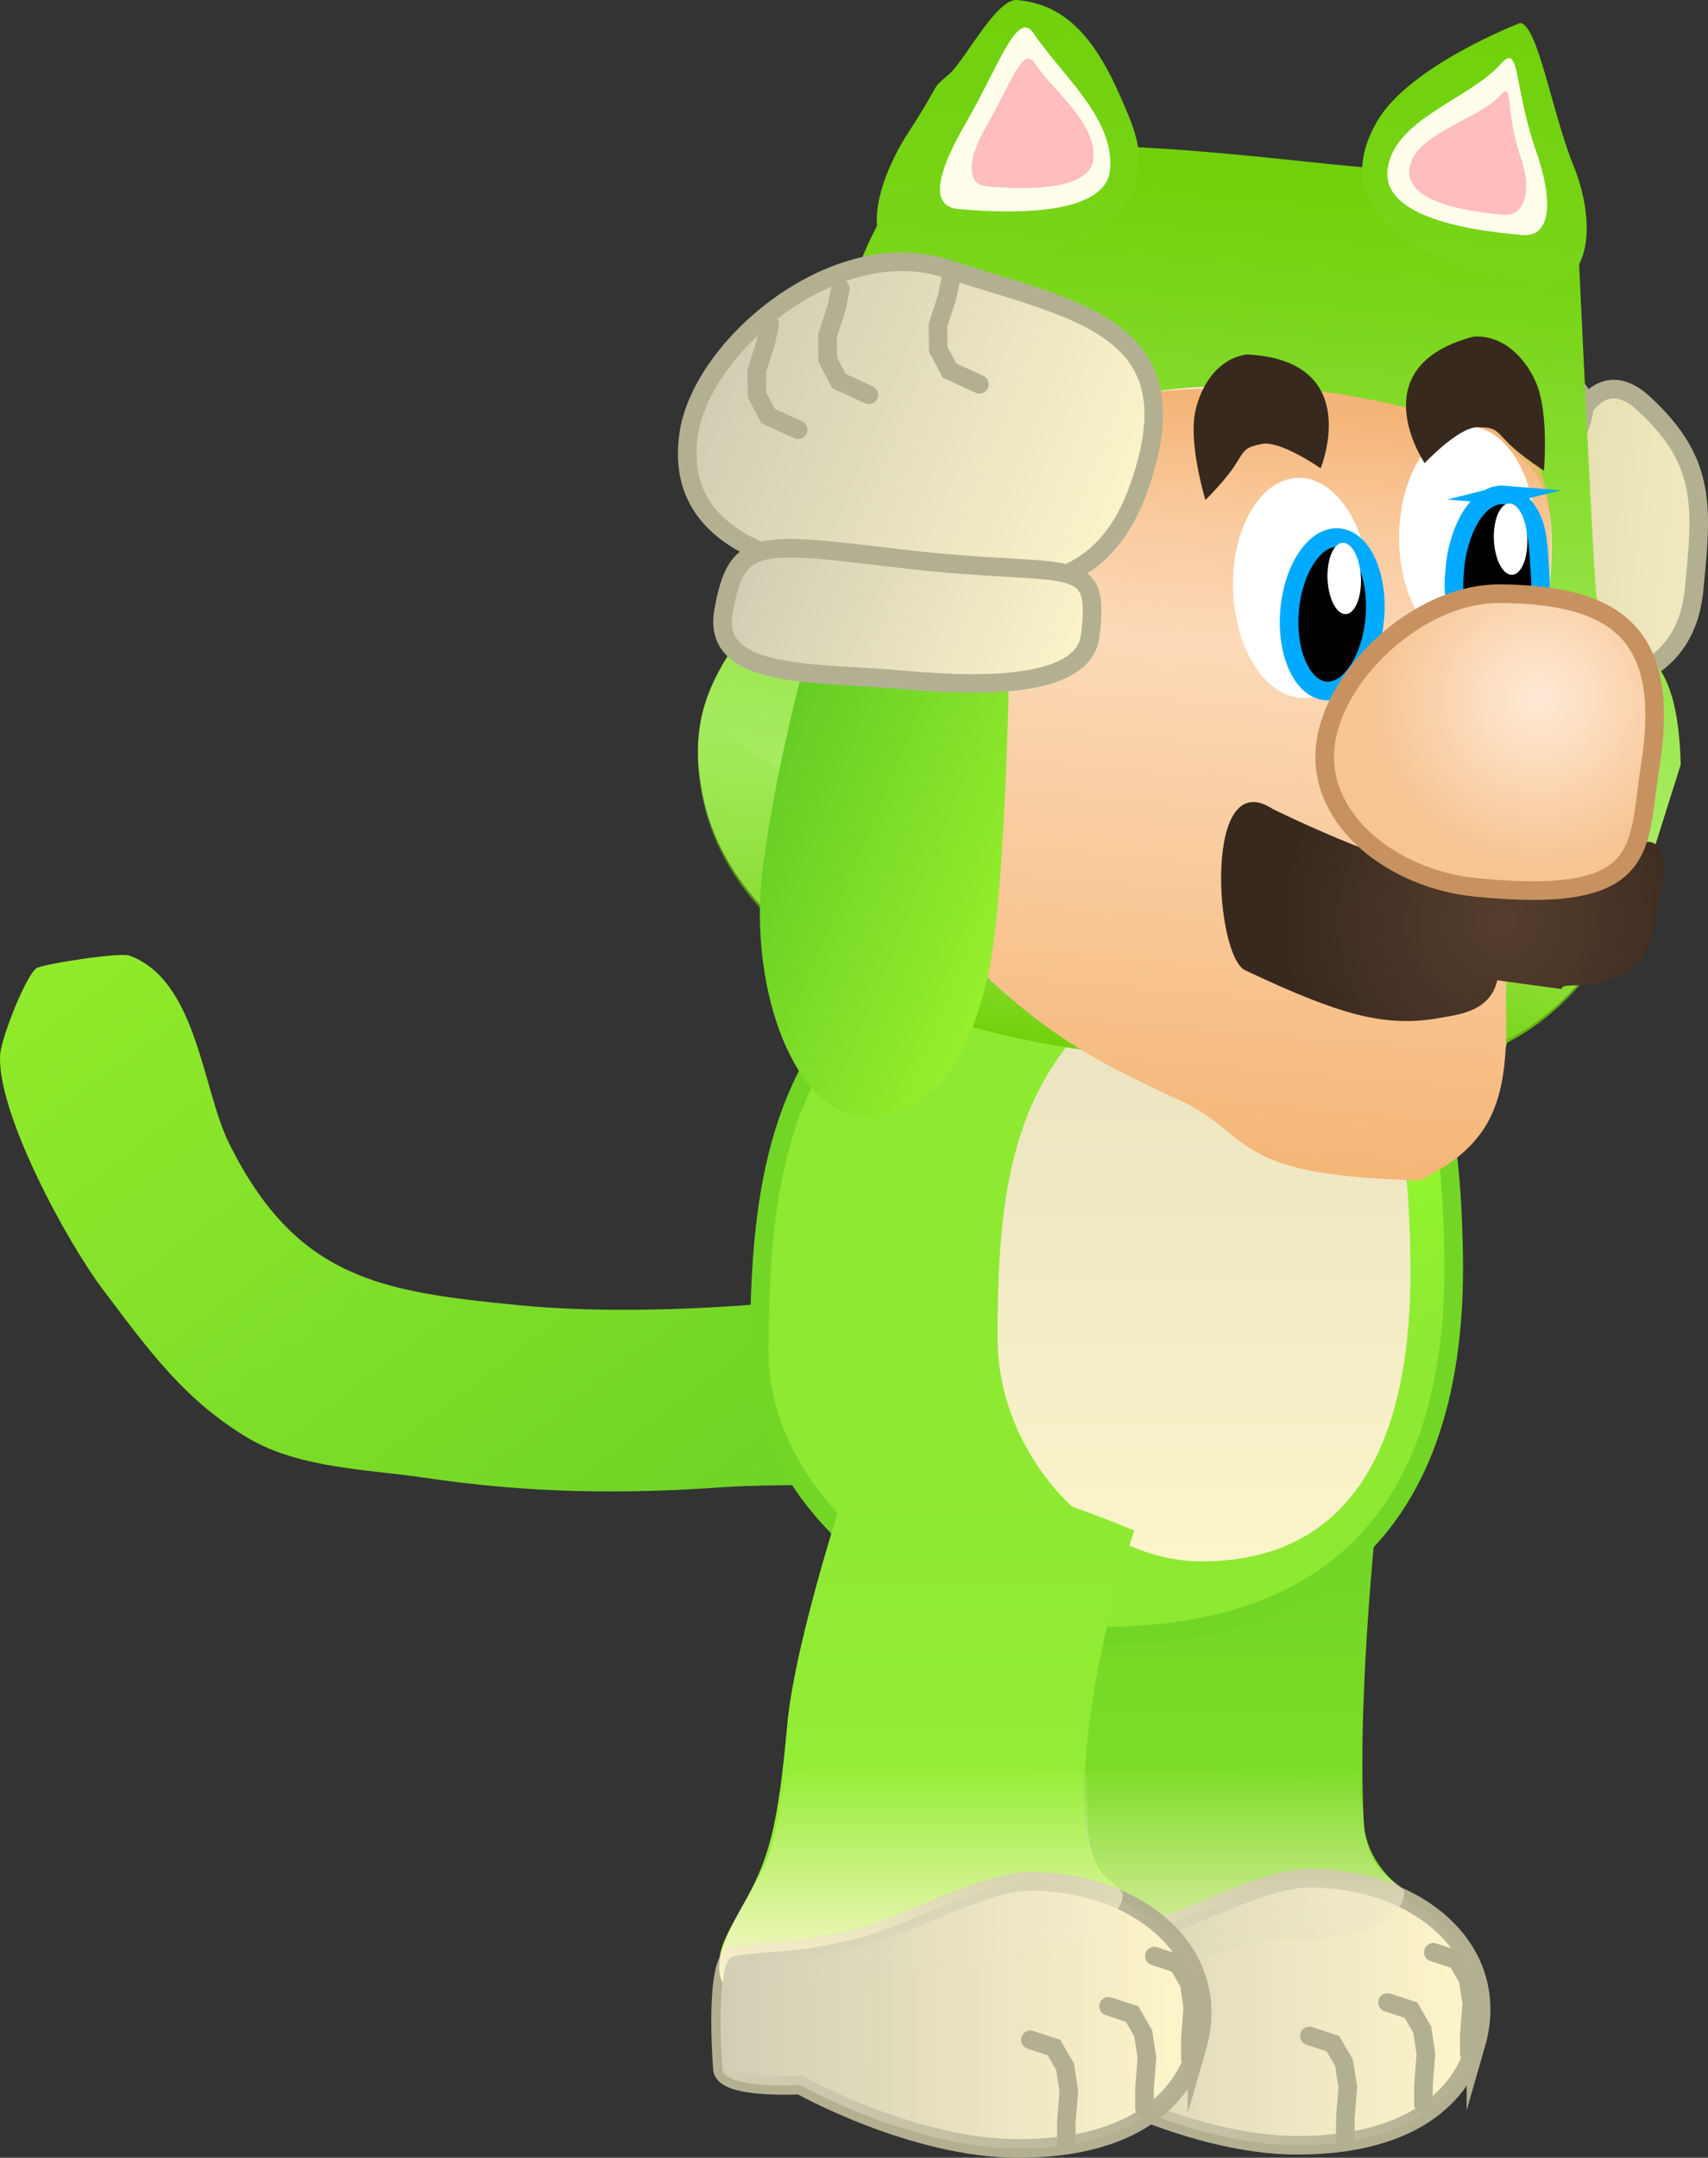 <svg version="1.1" xmlns="http://www.w3.org/2000/svg" xmlns:xlink="http://www.w3.org/1999/xlink" width="137.757" height="173.942" viewBox="0,0,137.757,173.942"><rect x="0" y="0" width="137.757" height="173.942" fill="#333333" stroke="none"/><defs><linearGradient x1="165.771" y1="160.598" x2="213.646" y2="223.084" gradientUnits="userSpaceOnUse" id="color-1"><stop offset="0" stop-color="#91eb2b"/><stop offset="1" stop-color="#6bd026"/></linearGradient><linearGradient x1="251.91" y1="171.048" x2="270.982" y2="173.436" gradientUnits="userSpaceOnUse" id="color-2"><stop offset="0" stop-color="#7ebd31"/><stop offset="1" stop-color="#8ed638"/></linearGradient><linearGradient x1="248.863" y1="133.298" x2="285.701" y2="137.91" gradientUnits="userSpaceOnUse" id="color-3"><stop offset="0" stop-color="#d2c997"/><stop offset="1" stop-color="#f1e9c0"/></linearGradient><linearGradient x1="249.879" y1="149.319" x2="279.252" y2="152.996" gradientUnits="userSpaceOnUse" id="color-4"><stop offset="0" stop-color="#d2c997"/><stop offset="1" stop-color="#f1e9c0"/></linearGradient><linearGradient x1="246.561" y1="211.47" x2="246.561" y2="258.731" gradientUnits="userSpaceOnUse" id="color-5"><stop offset="0" stop-color="#6ed226"/><stop offset="1" stop-color="#8be62a"/></linearGradient><linearGradient x1="245.695" y1="236.071" x2="245.695" y2="254.536" gradientUnits="userSpaceOnUse" id="color-6"><stop offset="0" stop-color="#f6efca" stop-opacity="0"/><stop offset="1" stop-color="#f6efca"/></linearGradient><linearGradient x1="229.304" y1="255.557" x2="268.144" y2="255.557" gradientUnits="userSpaceOnUse" id="color-7"><stop offset="0" stop-color="#d2ceb4"/><stop offset="1" stop-color="#d2ceb4" stop-opacity="0"/></linearGradient><radialGradient cx="258.776" cy="174.916" r="28.004" gradientUnits="userSpaceOnUse" id="color-8"><stop offset="0" stop-color="#94ff29"/><stop offset="1" stop-color="#8ee933"/></radialGradient><linearGradient x1="245.794" y1="174.425" x2="245.794" y2="219.253" gradientUnits="userSpaceOnUse" id="color-9"><stop offset="0" stop-color="#eae3c0"/><stop offset="1" stop-color="#fcf4ca"/></linearGradient><linearGradient x1="224.061" y1="212.393" x2="224.061" y2="258.99" gradientUnits="userSpaceOnUse" id="color-10"><stop offset="0" stop-color="#8ee933"/><stop offset="1" stop-color="#99f135"/></linearGradient><linearGradient x1="222.802" y1="235.701" x2="222.802" y2="253.564" gradientUnits="userSpaceOnUse" id="color-11"><stop offset="0" stop-color="#fff7d1" stop-opacity="0"/><stop offset="1" stop-color="#fff7d1"/></linearGradient><linearGradient x1="206.804" y1="255.816" x2="245.644" y2="255.816" gradientUnits="userSpaceOnUse" id="color-12"><stop offset="0" stop-color="#d2ceb4"/><stop offset="1" stop-color="#d2ceb4" stop-opacity="0"/></linearGradient><linearGradient x1="249.256" y1="108.4" x2="243.648" y2="175.087" gradientUnits="userSpaceOnUse" id="color-13"><stop offset="0" stop-color="#70d10b"/><stop offset="1" stop-color="#bbf581"/></linearGradient><linearGradient x1="243.557" y1="154.322" x2="241.509" y2="178.67" gradientUnits="userSpaceOnUse" id="color-14"><stop offset="0" stop-color="#70d10a" stop-opacity="0"/><stop offset="1" stop-color="#70d10a"/></linearGradient><linearGradient x1="240.059" y1="125.177" x2="234.917" y2="186.321" gradientUnits="userSpaceOnUse" id="color-15"><stop offset="0" stop-color="#ffead6"/><stop offset="1" stop-color="#f5b677"/></linearGradient><linearGradient x1="239.93" y1="125.315" x2="238.264" y2="145.127" gradientUnits="userSpaceOnUse" id="color-16"><stop offset="0" stop-color="#f5b477"/><stop offset="1" stop-color="#f5b477" stop-opacity="0"/></linearGradient><linearGradient x1="225.07" y1="135.532" x2="235.513" y2="136.41" gradientUnits="userSpaceOnUse" id="color-17"><stop offset="0" stop-color="#5a2c0a"/><stop offset="1" stop-color="#82491d"/></linearGradient><radialGradient cx="269.837" cy="167.69" r="17.799" gradientUnits="userSpaceOnUse" id="color-18"><stop offset="0" stop-color="#563e2d"/><stop offset="1" stop-color="#38291e"/></radialGradient><radialGradient cx="272.745" cy="149.703" r="13.171" gradientUnits="userSpaceOnUse" id="color-19"><stop offset="0" stop-color="#ffead6"/><stop offset="1" stop-color="#f7c594"/></radialGradient><linearGradient x1="231.271" y1="93.44" x2="229.439" y2="115.232" gradientUnits="userSpaceOnUse" id="color-20"><stop offset="0" stop-color="#70d10b"/><stop offset="1" stop-color="#79d51a"/></linearGradient><linearGradient x1="268.823" y1="95.038" x2="267.076" y2="115.818" gradientUnits="userSpaceOnUse" id="color-21"><stop offset="0" stop-color="#70d10b"/><stop offset="1" stop-color="#79d51a"/></linearGradient><linearGradient x1="208.427" y1="158.516" x2="230.641" y2="167.698" gradientUnits="userSpaceOnUse" id="color-22"><stop offset="0" stop-color="#64cb25"/><stop offset="1" stop-color="#97ef2c"/></linearGradient><linearGradient x1="206.732" y1="121.579" x2="239.56" y2="135.149" gradientUnits="userSpaceOnUse" id="color-23"><stop offset="0" stop-color="#d1cdb3"/><stop offset="1" stop-color="#fcf4ca"/></linearGradient><linearGradient x1="208.715" y1="137.634" x2="235.12" y2="148.548" gradientUnits="userSpaceOnUse" id="color-24"><stop offset="0" stop-color="#d1cdb3"/><stop offset="1" stop-color="#fcf4ca"/></linearGradient></defs><g transform="translate(-148.685,-93.39)"><g data-paper-data="{&quot;isPaintingLayer&quot;:true}" fill-rule="nonzero" stroke-linejoin="miter" stroke-miterlimit="10" stroke-dasharray="" stroke-dashoffset="0" style="mix-blend-mode: normal"><path d="M231.571,209.311c-4.946,4.567 -18.065,3.505 -24.392,3.955c-8.279,0.589 -15.876,0.496 -24.187,-0.747c-4.409,-0.659 -10.122,-0.751 -14.214,-3.156c-5.168,-3.038 -8.125,-7.157 -11.788,-12.013c-2.941,-3.898 -8.566,-14.267 -8.295,-18.945c0.073,-1.26 2.032,-6.31 2.929,-6.968c0.42,-0.308 6.685,-1.305 7.49,-1.014c5.472,1.977 5.879,10.772 8.039,15.122c5.418,10.912 12.217,11.961 23.175,13.039c9.132,0.899 19.394,0.13 28.536,-0.954c1.768,-0.21 8.399,-2.407 9.723,-0.998c1.445,0.441 2.771,1.321 3.76,2.611c2.168,2.829 2.009,6.71 -0.173,9.342c-0.163,0.26 -0.362,0.503 -0.603,0.725z" data-paper-data="{&quot;origPos&quot;:null,&quot;origRot&quot;:0}" fill="url(#color-1)" stroke="none" stroke-width="0.5" stroke-linecap="butt"/><g data-paper-data="{&quot;index&quot;:null}" stroke-linecap="butt"><path d="M258.673,191.139c-5.283,-0.587 -8.333,-6.433 -7.257,-16.107c0.865,-7.781 4.399,-22.704 4.399,-22.704l15.834,1.945c0,0 0.422,9.357 -0.654,19.031c-1.076,9.674 -7.04,18.422 -12.323,17.835z" data-paper-data="{&quot;origRot&quot;:0,&quot;origPos&quot;:null}" fill="url(#color-2)" stroke="none" stroke-width="0"/><g data-paper-data="{&quot;origPos&quot;:null}" stroke="#b3b092" stroke-width="1.5"><path d="M263.518,148.03c-9.274,-1.464 -14.624,-3.878 -14.584,-14.255c0.021,-5.589 6.045,-8.989 8.236,-9.896c2.191,-0.907 -0.045,6.004 0.228,5.957c0.354,-0.061 -0.528,-4.585 1.896,-6.629c2.424,-2.043 4.504,-2.343 6.868,-0.741c2.365,1.602 -0.256,7.145 -0.144,7.14c0.306,-0.014 0.302,-5.342 2.732,-6.757c2.43,-1.416 6.028,0.17 7.398,2.261c1.37,2.091 -2.438,6.214 -2.141,6.406c0.35,0.226 2.263,-10.229 7.293,-5.559c5.03,4.669 4.68,8.251 4.017,14.985c-0.969,9.849 -12.525,8.552 -21.799,7.088z" data-paper-data="{&quot;origRot&quot;:0}" fill="url(#color-3)"/><path d="M249.941,148.83c0.849,-6.795 2.575,-4.09 15.958,-2.333c11.748,1.543 13.669,1.467 13.198,7.69c-0.422,5.563 -8.374,2.887 -15.536,1.766c-7.162,-1.121 -14.116,-3.155 -13.62,-7.123z" data-paper-data="{&quot;origRot&quot;:0}" fill="url(#color-4)"/></g><path d="M260.068,138.05c0.399,-3.188 3.919,-5.372 7.862,-4.878c3.943,0.494 6.816,3.478 6.417,6.666c-0.399,3.188 -3.919,5.372 -7.862,4.878c-3.943,-0.494 -6.816,-3.478 -6.417,-6.666z" fill="#e29392" stroke="#bf6d6c" stroke-width="1.5"/></g><g data-paper-data="{&quot;origPos&quot;:null}"><path d="M258.676,240.251c0.25,4.734 5.411,6.589 5.25,7.653c-0.65,4.303 -2.62,7.336 -9.494,9.361c-8.515,2.509 -15.205,1.921 -22.839,-2.729c-5.199,-3.167 -0.628,-5.904 1.348,-11.814c0.709,-2.121 1.235,-4.895 1.735,-10.512c0.625,-7.023 4.267,-19.815 4.267,-19.815c0,0 5.332,-0.842 10.596,-0.924c5.206,-0.024 10.388,2.192 10.388,2.192c0,0 -1.828,15.646 -1.25,26.59z" data-paper-data="{&quot;origPos&quot;:null}" fill="url(#color-5)" stroke="none" stroke-width="0" stroke-linecap="butt"/><path d="M267.726,258.203c-1.367,4.735 -5.934,8.12 -14.425,8.12c-8.491,0 -17.575,-5.11 -17.575,-5.11c0,0 -6.147,0.336 -6.272,-1.301c-0.257,-3.387 -0.316,-8.914 0.919,-9.095c4.561,-0.667 3.7,-0.026 9.665,-1.35c3.862,-0.857 10.314,-4.675 14.263,-4.675c8.491,0 15.675,5.615 13.425,13.412z" data-paper-data="{&quot;origPos&quot;:null}" fill="#fff6cb" stroke="#b3b092" stroke-width="1.5" stroke-linecap="butt"/><path d="M258.676,240.251c0.25,4.734 3.422,4.768 3.261,5.832c-0.65,4.303 -10.781,3.655 -10.781,3.655c0,0 -5.846,1.557 -19.212,4.797c-5.199,-3.167 -0.979,-5.904 0.997,-11.814c0.524,-1.566 0.947,-3.489 1.334,-6.65c2.806,0.084 5.621,0.125 8.449,0.038c5.07,-0.156 10.628,1.204 15.627,0.085c-0.046,2.444 0.206,1.83 0.324,4.057z" data-paper-data="{&quot;origPos&quot;:null}" fill="url(#color-6)" stroke="none" stroke-width="0" stroke-linecap="butt"/><path d="M267.726,258.203c-1.367,4.735 -5.934,8.12 -14.425,8.12c-8.491,0 -17.575,-5.11 -17.575,-5.11c0,0 -6.147,0.336 -6.272,-1.301c-0.257,-3.387 -0.316,-8.914 0.919,-9.095c4.561,-0.667 3.7,-0.026 9.665,-1.35c3.862,-0.857 10.314,-4.675 14.263,-4.675c8.491,0 15.675,5.615 13.425,13.412z" data-paper-data="{&quot;origPos&quot;:null}" fill="url(#color-7)" stroke="#b3b092" stroke-width="0" stroke-linecap="butt"/><path d="M254.291,257.509l1.9,0.623l0.9,1.556l0.3,1.972l-0.2,2.49v1.556" fill="none" stroke="#b3b092" stroke-width="1.5" stroke-linecap="round"/><path d="M260.591,254.811l1.9,0.623l0.9,1.556l0.3,1.972l-0.2,2.49v1.556" fill="none" stroke="#b3b092" stroke-width="1.5" stroke-linecap="round"/><path d="M264.291,250.764l1.9,0.623l0.9,1.556l0.3,1.972l-0.2,2.49v1.556" fill="none" stroke="#b3b092" stroke-width="1.5" stroke-linecap="round"/></g><g stroke-linecap="butt"><path d="M265.928,194.564c0.392,23.906 -13.112,30.71 -28.3,30.71c-15.188,0 -27.7,-11.333 -27.7,-22.807c0,-12.447 1.319,-22.355 9.821,-30.277c6.335,-5.902 15.465,-3.143 23.679,-3.143c15.188,0 22.116,2.083 22.5,25.516z" data-paper-data="{&quot;origPos&quot;:null}" fill="url(#color-8)" stroke="#73d626" stroke-width="1.5"/><path d="M262.442,195.046c0.233,18.843 -7.797,24.207 -16.829,24.207c-9.032,0 -16.472,-8.933 -16.472,-17.977c0,-9.811 0.784,-17.621 5.84,-23.865c3.767,-4.652 9.197,-2.477 14.081,-2.477c9.032,0 13.152,1.642 13.38,20.113z" fill="url(#color-9)" stroke="#d2ceb4" stroke-width="0"/></g><path d="" data-paper-data="{&quot;origPos&quot;:null}" fill="#64ca00" stroke="none" stroke-width="0" stroke-linecap="butt"/><g data-paper-data="{&quot;origPos&quot;:null}"><path d="M236.176,240.511c0.25,4.734 5.411,6.589 5.25,7.653c-0.65,4.303 -2.62,7.336 -9.494,9.361c-8.515,2.509 -15.205,1.921 -22.839,-2.729c-5.199,-3.167 -0.628,-5.904 1.348,-11.814c0.709,-2.121 1.235,-4.895 1.735,-10.512c0.625,-7.023 5.017,-20.075 5.017,-20.075c0,0 7.582,-0.064 12.596,0.892c3.956,0.754 10.388,3.489 10.388,3.489c0,0 -4.578,12.793 -4,23.736z" data-paper-data="{&quot;origPos&quot;:null}" fill="url(#color-10)" stroke="none" stroke-width="0" stroke-linecap="butt"/><path d="M245.226,258.462c-1.367,4.735 -5.934,8.12 -14.425,8.12c-8.491,0 -17.575,-5.11 -17.575,-5.11c0,0 -6.147,0.336 -6.272,-1.301c-0.257,-3.387 -0.316,-8.914 0.919,-9.095c4.561,-0.667 3.7,-0.026 9.665,-1.35c3.862,-0.857 10.314,-4.675 14.263,-4.675c8.491,0 15.675,5.615 13.425,13.412z" data-paper-data="{&quot;origPos&quot;:null}" fill="#fff6cb" stroke="#b3b092" stroke-width="1.5" stroke-linecap="butt"/><path d="M236.396,240.511c0.25,4.734 3,4.705 2.839,5.769c-0.65,4.303 -12.99,5.55 -12.99,5.55c0,0 -18.681,2.566 -19.289,1.369c-1.351,-2.662 2.755,-7.375 3.705,-10.217c0.533,-1.594 0.962,-3.558 1.355,-6.821c8.115,-0.911 16.213,-0.213 24.397,-0.039c-0.081,1.473 -0.094,2.947 -0.018,4.39z" fill="url(#color-11)" stroke="none" stroke-width="0" stroke-linecap="butt"/><path d="M245.226,258.462c-1.367,4.735 -5.934,8.12 -14.425,8.12c-8.491,0 -17.575,-5.11 -17.575,-5.11c0,0 -6.147,0.336 -6.272,-1.301c-0.257,-3.387 -0.316,-8.914 0.919,-9.095c4.561,-0.667 3.7,-0.026 9.665,-1.35c3.862,-0.857 10.314,-4.675 14.263,-4.675c8.491,0 15.675,5.615 13.425,13.412z" data-paper-data="{&quot;origPos&quot;:null}" fill="url(#color-12)" stroke="#b3b092" stroke-width="0" stroke-linecap="butt"/><path d="M231.791,257.82l1.9,0.623l0.9,1.556l0.3,1.972l-0.2,2.49v1.556" fill="none" stroke="#b3b092" stroke-width="1.5" stroke-linecap="round"/><path d="M238.091,255.122l1.9,0.623l0.9,1.556l0.3,1.972l-0.2,2.49v1.556" fill="none" stroke="#b3b092" stroke-width="1.5" stroke-linecap="round"/><path d="M241.791,251.075l1.9,0.623l0.9,1.556l0.3,1.972l-0.2,2.49v1.556" fill="none" stroke="#b3b092" stroke-width="1.5" stroke-linecap="round"/></g><g><path d="M281.05,165.135c-9.208,17.876 -20.562,14.808 -40.544,13.128c-19.982,-1.68 -32.979,-9.803 -35.167,-20.839c-1.651,-8.326 2.57,-11.609 7.313,-18.648c0.271,-0.402 2.382,-24.198 9.526,-31.002c5.192,-4.945 28.491,-1.577 35.636,-0.976c0,0 13.328,0.966 18.202,7.206c0,0 1.249,26.827 1.431,27.454c1.572,5.42 6.513,2.001 6.793,13.576z" data-paper-data="{&quot;origPos&quot;:null}" fill="url(#color-13)" stroke="none" stroke-width="0" stroke-linecap="butt"/><path d="M240.485,178.512c-19.982,-1.68 -32.979,-9.803 -35.167,-20.839c-0.562,-2.833 -0.463,-4.851 0.098,-6.559c3.198,2.414 15.563,10.978 18.863,11.855c13.578,3.608 20.709,3.357 34.097,4.626c13.388,1.269 13.875,0.661 21.082,0.603c-8.938,14.722 -20.112,11.9 -38.973,10.314z" data-paper-data="{&quot;origPos&quot;:null}" fill="url(#color-14)" stroke="none" stroke-width="0" stroke-linecap="butt"/><path d="M268.057,128.448c7.969,2.754 5.425,9.502 5.31,18.086c-0.132,9.87 -3.388,21.031 -3.215,27.886c0.186,7.352 -0.805,11.112 -6.941,14.122c-16.09,-0.392 -12.966,-3.76 -20.122,-6.795c-6.04,-2.819 -10.304,-5.045 -16.522,-11.263c-3.906,-3.905 -3.555,-6.946 -4.882,-10.743c0.18,-0.454 0.349,-0.864 0.382,-1.124c0.581,-4.64 2.545,-11.619 3.266,-16.162c0.947,-5.965 2.972,-10.897 6.621,-14.83c0,0 8.278,-3.534 16.647,-3.017c15.536,0.96 15.736,2.669 19.455,3.841z" data-paper-data="{&quot;origPos&quot;:null}" fill="url(#color-15)" stroke="none" stroke-width="0" stroke-linecap="butt"/><path d="M267.414,127.294c8.235,1.156 6.207,10.336 5.933,18.581c-1.392,0.1 -28.229,-1.539 -48.394,-2.643c0.637,-0.74 0.891,-4.359 2.024,-6.959c1.133,-2.6 -0.187,-4.965 4.228,-7.985c4.585,-3.136 11.406,-3.646 18.78,-3.663c7.373,-0.017 12.97,2.044 17.429,2.669z" data-paper-data="{&quot;origPos&quot;:null}" fill="url(#color-16)" stroke="none" stroke-width="0" stroke-linecap="butt"/><path d="M272.527,136.704c-0.059,4.901 -2.568,8.845 -5.606,8.809c-3.037,-0.036 -5.452,-4.039 -5.394,-8.94c0.059,-4.901 2.568,-8.845 5.606,-8.809c3.037,0.036 5.452,4.039 5.394,8.94z" data-paper-data="{&quot;origPos&quot;:null,&quot;origRot&quot;:0}" fill="#ffffff" stroke="none" stroke-width="0" stroke-linecap="butt"/><path d="M233.89,145.956c-2.485,0.47 -5.419,-0.898 -7.008,-2.782c-0.844,-1.001 -0.673,-1.036 -0.942,-2.485c1.431,-3.64 1.28,-5.607 3.087,-9.076c0.846,-1.624 1.468,-1.928 3.33,-3.533c5.289,1.265 -0.134,4.409 0.763,9c1.092,5.585 2.694,8.512 0.77,8.876z" data-paper-data="{&quot;origPos&quot;:null}" fill="url(#color-17)" stroke="#5c3822" stroke-width="1" stroke-linecap="butt"/><path d="M259.13,140.6c0.161,4.899 -2.17,8.951 -5.205,9.051c-3.036,0.1 -5.628,-3.791 -5.789,-8.69c-0.161,-4.899 2.17,-8.951 5.205,-9.051c3.036,-0.1 5.628,3.791 5.789,8.69z" data-paper-data="{&quot;origPos&quot;:null,&quot;origRot&quot;:0}" fill="#ffffff" stroke="none" stroke-width="0" stroke-linecap="butt"/><path d="M256.653,136.73c0.949,0.08 1.749,0.845 2.278,2.015c0.528,1.17 0.784,2.747 0.64,4.452c-0.143,1.705 -0.659,3.217 -1.375,4.283c-0.717,1.066 -1.634,1.686 -2.583,1.606c-0.949,-0.08 -1.749,-0.845 -2.278,-2.015c-0.528,-1.17 -0.784,-2.747 -0.64,-4.452c0.143,-1.705 0.659,-3.217 1.375,-4.283c0.717,-1.066 1.634,-1.686 2.583,-1.606z" data-paper-data="{&quot;origPos&quot;:null}" fill="#000000" stroke="#00aaff" stroke-width="1.5" stroke-linecap="butt"/><path d="M269.988,133.285c0.949,0.08 1.749,0.845 2.278,2.015c0.528,1.17 0.529,2.959 0.64,4.452c0.038,0.544 0.121,1.338 -0.3,1.781c-0.53,0.534 -1.348,0.743 -2.085,0.929c-1.273,0.154 -2.825,0.803 -3.87,0.076c-0.914,-0.659 -0.708,-2.205 -0.62,-3.364c0.113,-1.497 0.659,-3.217 1.375,-4.283c0.717,-1.066 1.634,-1.686 2.583,-1.606z" data-paper-data="{&quot;origPos&quot;:null}" fill="#000000" stroke="#00aaff" stroke-width="1.5" stroke-linecap="round"/><path d="M269.45,172.412c-0.583,2.508 -3.086,2.754 -4.56,3.023c-4.497,0.823 -8.133,-0.227 -15.774,-3.827c-2.474,-1.166 -3.398,-16.675 2.214,-13.007c0,0 11.518,5.742 17.497,5.903c0,0 9.983,-3.688 12.943,-3.24c1.468,0.222 1.218,3.317 0.621,4.84c0,0 -0.23,4.554 -2.392,5.515c-3.151,1.886 -5.208,0.776 -5.377,1.502z" data-paper-data="{&quot;origPos&quot;:null}" fill="url(#color-18)" stroke="none" stroke-width="0" stroke-linecap="butt"/><path d="M281.775,155.189c-1.053,6.553 0.191,11.18 -14.115,9.727c-6.593,-0.67 -12.598,-5.331 -12.106,-11.179c0.492,-5.847 7.469,-12.529 14.096,-12.488c9.656,0.059 13.809,3.456 12.125,13.94z" data-paper-data="{&quot;origPos&quot;:null}" fill="url(#color-19)" stroke="#c79260" stroke-width="1.5" stroke-linecap="butt"/><path d="M256.978,137.143c0.371,-0.016 0.722,0.292 0.988,0.801c0.266,0.51 0.448,1.222 0.483,2.016c0.034,0.794 -0.085,1.519 -0.306,2.05c-0.221,0.531 -0.544,0.868 -0.915,0.884c-0.371,0.016 -0.722,-0.292 -0.988,-0.801c-0.266,-0.51 -0.448,-1.222 -0.483,-2.016c-0.034,-0.794 0.085,-1.519 0.306,-2.05c0.221,-0.531 0.544,-0.868 0.915,-0.884z" data-paper-data="{&quot;origPos&quot;:null,&quot;origRot&quot;:0}" fill="#ffffff" stroke="#00aaff" stroke-width="0" stroke-linecap="butt"/><path d="M270.394,133.976c0.371,-0.016 0.722,0.292 0.988,0.801c0.266,0.51 0.448,1.222 0.483,2.016c0.034,0.794 -0.085,1.519 -0.306,2.05c-0.221,0.531 -0.544,0.868 -0.915,0.884c-0.371,0.016 -0.722,-0.292 -0.988,-0.801c-0.266,-0.51 -0.448,-1.222 -0.483,-2.016c-0.034,-0.794 0.085,-1.519 0.306,-2.05c0.221,-0.531 0.544,-0.868 0.915,-0.884z" data-paper-data="{&quot;origPos&quot;:null,&quot;origRot&quot;:0}" fill="#ffffff" stroke="#00aaff" stroke-width="0" stroke-linecap="butt"/><g data-paper-data="{&quot;origPos&quot;:null}" stroke="none" stroke-width="0" stroke-linecap="butt"><path d="M239.841,103.049c4.406,10.972 -12.483,12.008 -17.239,11.608c-4.757,-0.4 -3.577,-6.099 -0.588,-10.693c2.739,-4.21 1.573,-3.17 3.25,-4.631c1.262,-1.099 3.788,-6.08 5.445,-5.94c4.757,0.4 7.014,4.381 9.132,9.656z" data-paper-data="{&quot;origPos&quot;:null}" fill="url(#color-20)"/><path d="M238.218,107.05c-0.35,4.166 -9.783,3.398 -12.223,3.193c-2.439,-0.205 -1.618,-3.1 0.467,-6.713c2.929,-5.075 4.261,-9.458 5.627,-7.405c2.181,3.278 6.479,6.76 6.129,10.926z" data-paper-data="{&quot;origPos&quot;:null}" fill="#fffeeb"/><path d="M236.871,106.18c-0.246,2.923 -6.865,2.384 -8.576,2.24c-1.712,-0.144 -1.576,-2.212 -0.113,-4.748c2.055,-3.561 2.99,-6.636 3.948,-5.196c1.53,2.3 4.987,4.78 4.741,7.703z" data-paper-data="{&quot;origPos&quot;:null}" fill="#ffbdbd"/></g><g stroke="none" stroke-width="0" stroke-linecap="butt"><path d="M271.28,95.244c1.45,0.122 2.57,7.219 4.3,11.463c1.888,4.631 1.475,9.949 -2.687,9.599c-4.162,-0.35 -18.572,-3.829 -13.125,-13.157c2.619,-4.485 11.511,-7.905 11.511,-7.905z" data-paper-data="{&quot;index&quot;:null,&quot;origPos&quot;:null}" fill="url(#color-21)"/><path d="M269.717,98.557c1.61,-1.803 0.981,1.636 2.892,7.118c1.361,3.903 1.19,6.853 -1.122,6.658c-2.312,-0.194 -11.25,-0.971 -10.9,-5.137c0.35,-4.166 6.56,-5.76 9.13,-8.639z" data-paper-data="{&quot;origPos&quot;:null,&quot;index&quot;:null}" fill="#fffeeb"/><path d="M269.684,101.078c1.13,-1.265 0.314,1.152 1.655,4.998c0.955,2.739 0.278,4.762 -1.344,4.625c-1.623,-0.136 -7.894,-0.681 -7.648,-3.604c0.246,-2.923 5.534,-3.999 7.338,-6.019z" data-paper-data="{&quot;origPos&quot;:null,&quot;index&quot;:null}" fill="#ffbdbd"/></g><path d="M250.426,129.183c-1.405,0.294 -1.357,0.493 -2.129,1.703c-0.796,1.249 -2.39,2.809 -2.39,2.809c0,0 -1.149,-3.736 -0.924,-6.419c0.153,-1.822 1.41,-4.914 4.271,-5.314c9.524,0.479 5.946,9.181 5.946,9.181c0,0 -3.296,-2.307 -4.774,-1.96z" data-paper-data="{&quot;origPos&quot;:null}" fill="#38291e" stroke="none" stroke-width="0" stroke-linecap="butt"/><path d="M267.861,127.833c-1.519,-0.038 -4.273,2.894 -4.273,2.894c0,0 -5.281,-7.788 3.945,-10.202c2.883,-0.192 4.745,2.578 5.267,4.33c0.769,2.58 0.407,6.473 0.407,6.473c0,0 -1.879,-1.202 -2.914,-2.262c-1.003,-1.027 -0.996,-1.232 -2.432,-1.233z" data-paper-data="{&quot;origPos&quot;:null,&quot;index&quot;:null,&quot;origRot&quot;:0}" fill="#38291e" stroke="none" stroke-width="0" stroke-linecap="butt"/></g><g data-paper-data="{&quot;index&quot;:null}"><path d="M228.807,169.478c-1.321,9.644 -5.707,14.567 -10.973,13.845c-5.267,-0.721 -8.912,-10.662 -7.59,-20.305c1.321,-9.644 4.017,-18.614 4.017,-18.614l15.829,1.984c0,0 -0.22,15.334 -1.283,23.09z" data-paper-data="{&quot;origRot&quot;:0,&quot;origPos&quot;:null}" fill="url(#color-22)" stroke="none" stroke-width="0" stroke-linecap="butt"/><path d="M223.647,140.536c-9.351,-0.847 -20.873,-2.413 -19.406,-12.201c1.064,-7.1 11.844,-16.194 20.771,-13.287c9.742,3.173 18.935,4.441 16.26,15.229c-2.498,10.072 -8.275,11.105 -17.626,10.259z" data-paper-data="{&quot;origRot&quot;:0,&quot;origPos&quot;:null}" fill="url(#color-23)" stroke="#b3b092" stroke-width="1.5" stroke-linecap="butt"/><path d="M221.669,148.208c-7.218,-0.663 -15.583,-0.012 -14.633,-5.509c1.063,-6.149 2.908,-5.607 14.677,-4.232c13.407,1.567 15.741,-0.635 14.904,6.162c-0.489,3.969 -7.73,4.242 -14.948,3.579z" data-paper-data="{&quot;origRot&quot;:0,&quot;origPos&quot;:null}" fill="url(#color-24)" stroke="#b3b092" stroke-width="1.5" stroke-linecap="butt"/><path d="M227.675,124.363l-2.413,-1.101l-0.902,-1.713l-0.023,-1.943l0.743,-2.298l0.298,-1.47" data-paper-data="{&quot;index&quot;:null,&quot;origRot&quot;:0}" fill="none" stroke="#b3b092" stroke-width="1.5" stroke-linecap="round"/><path d="M218.762,125.211l-2.413,-1.101l-0.902,-1.713l-0.023,-1.943l0.743,-2.298l0.298,-1.47" data-paper-data="{&quot;index&quot;:null,&quot;origRot&quot;:0}" fill="none" stroke="#b3b092" stroke-width="1.5" stroke-linecap="round"/><path d="M213.057,128.035l-2.413,-1.101l-0.902,-1.713l-0.023,-1.943l0.743,-2.298l0.298,-1.47" data-paper-data="{&quot;index&quot;:null,&quot;origRot&quot;:0}" fill="none" stroke="#b3b092" stroke-width="1.5" stroke-linecap="round"/></g></g></g></svg>